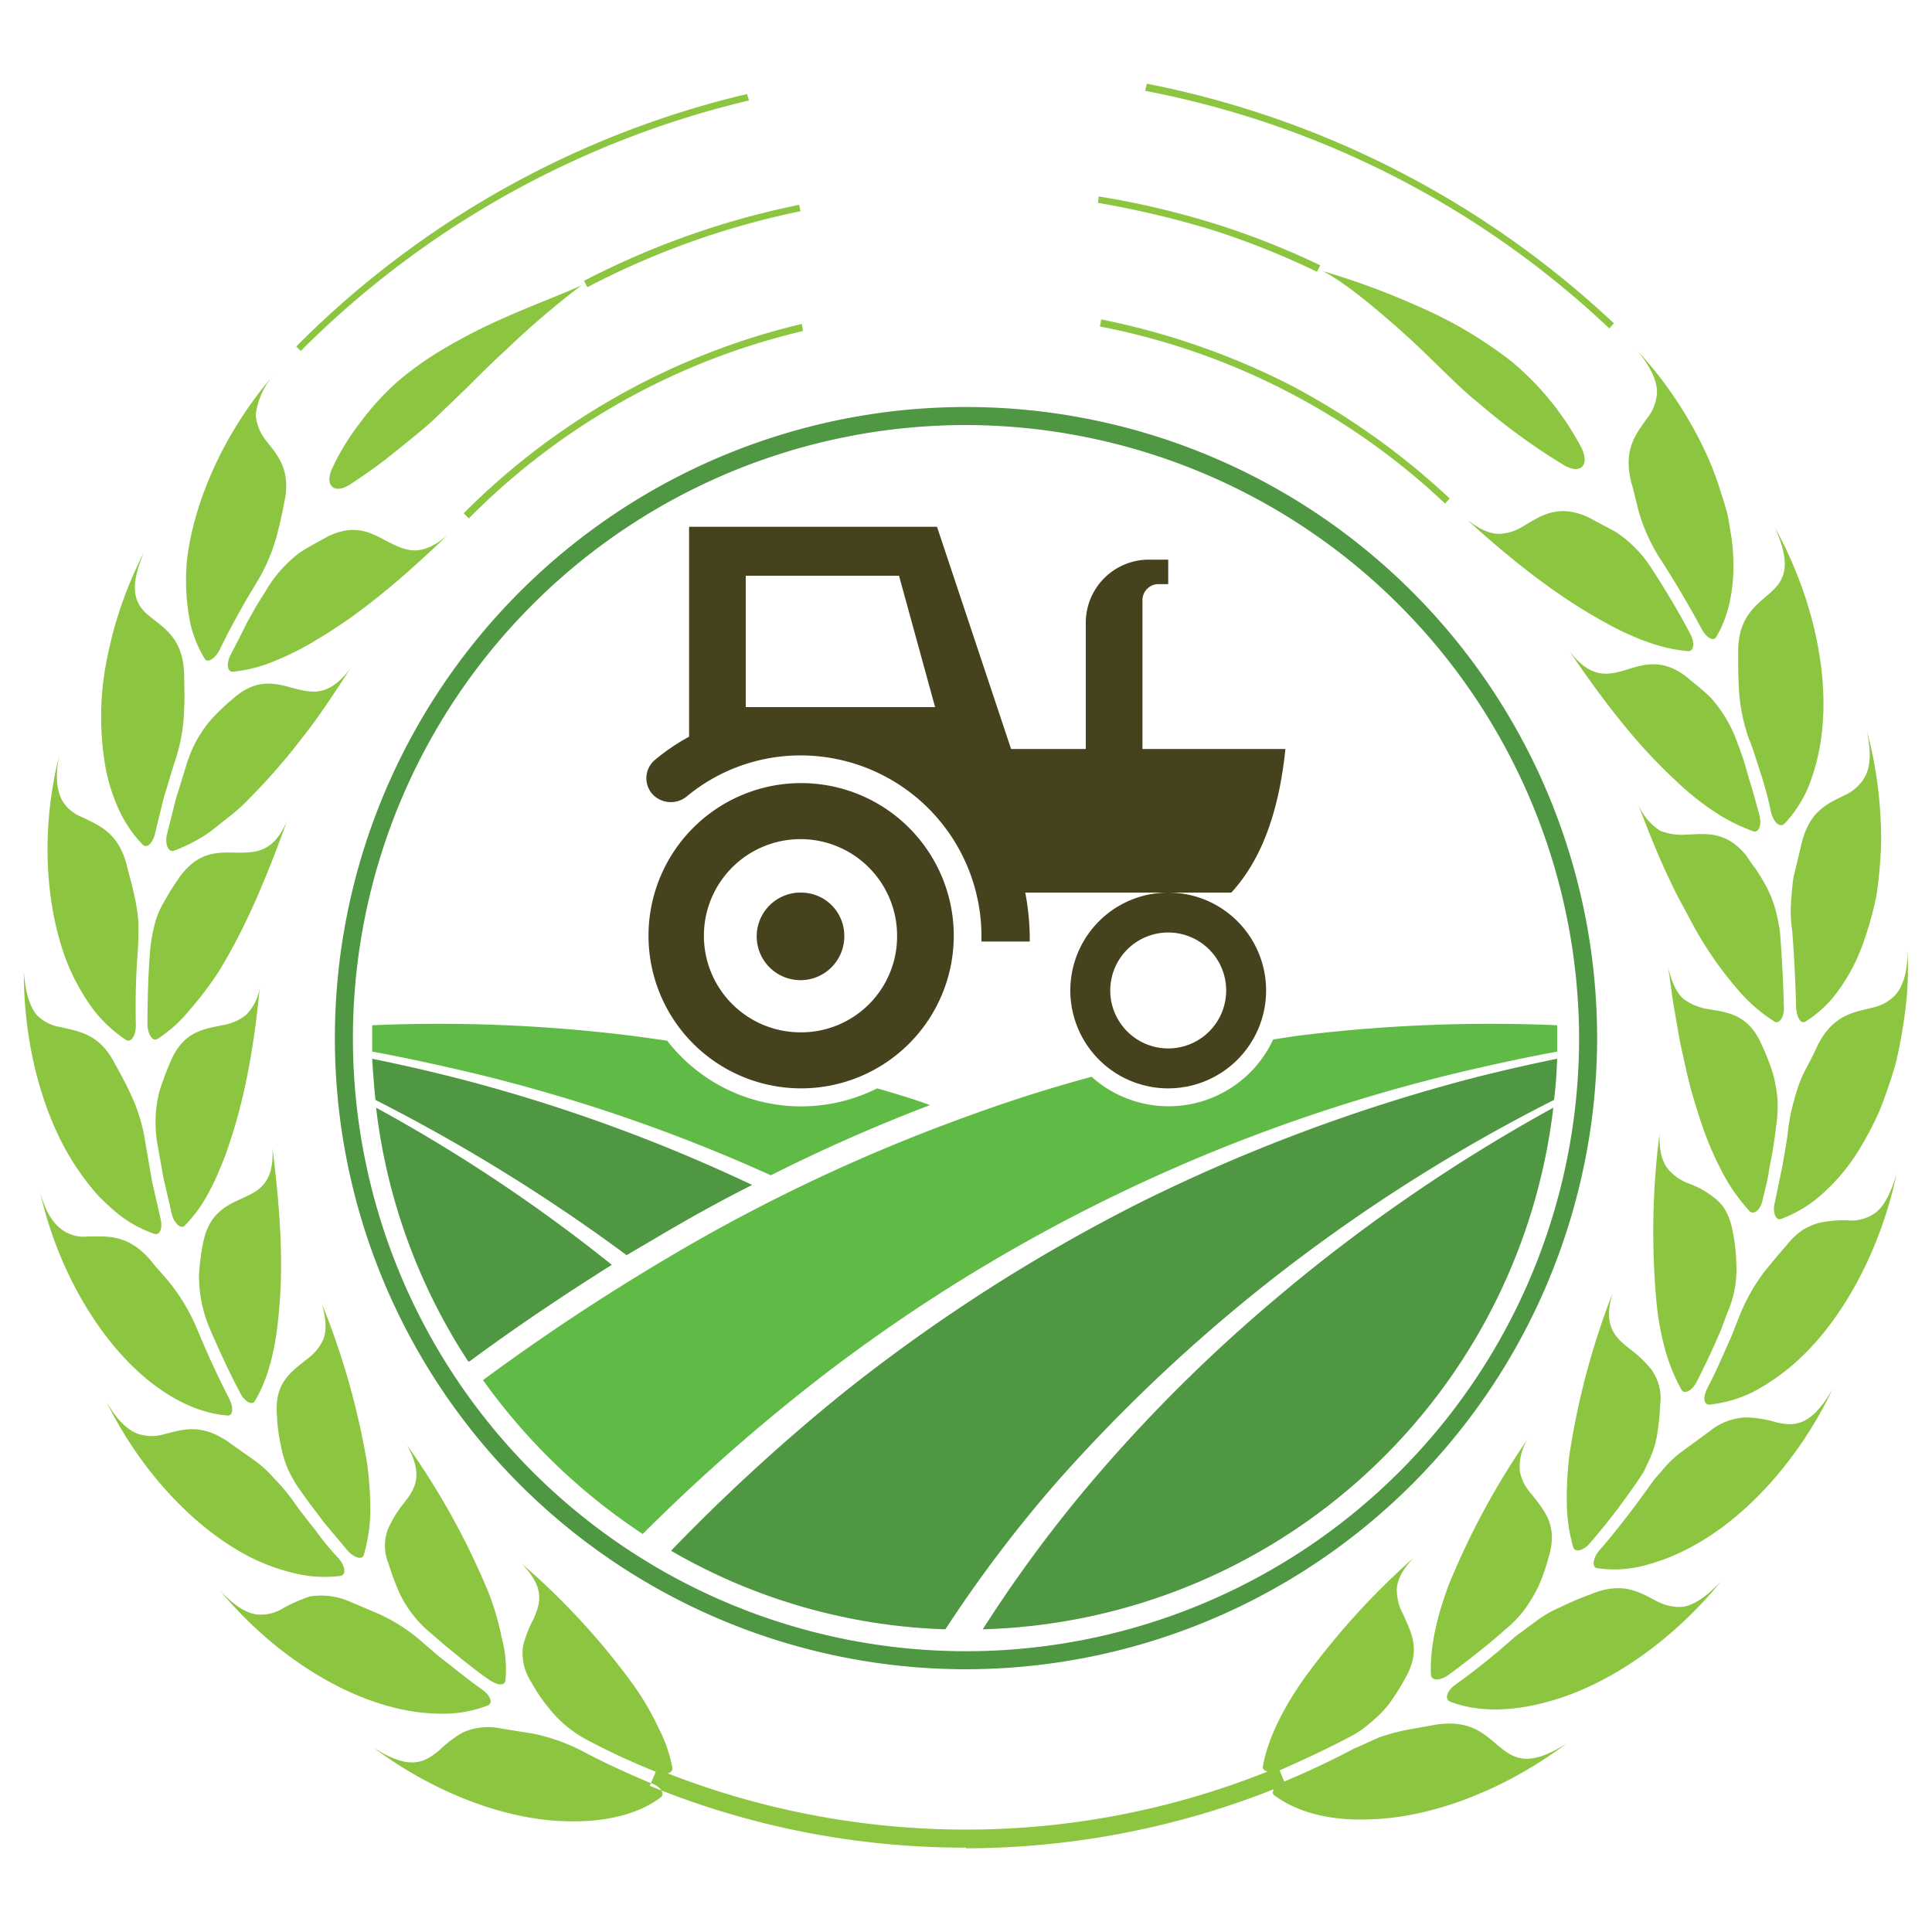 <svg id="Layer_2" data-name="Layer 2" xmlns="http://www.w3.org/2000/svg" viewBox="0 0 300 300">
  <defs>
    <style>
      .cls-1 {
        fill: #8cc540;
      }

      .cls-2 {
        fill: #509743;
      }

      .cls-3 {
        fill: #60bb46;
      }

      .cls-4 {
        fill: #46421d;
      }
    </style>
  </defs>
  <title>1-05</title>
  <g>
    <path class="cls-1" d="M101.1,276.9c1.5.5,2.2,1.6,1.5,2.2-3.2,2.4-8.1,3.9-14.7,3.7-9.4-.2-20.5-4.4-30-11.5,5.8,3.8,8.1,2.3,10.3.5a18,18,0,0,1,3.7-2.8,9.6,9.6,0,0,1,5.9-.6l5,.8a29.5,29.5,0,0,1,7.8,2.8C94,273.8,97.5,275.4,101.1,276.9Zm.7-1.8c1.5.6,2.7.3,2.6-.6a22.1,22.1,0,0,0-2.1-6.1,42.8,42.8,0,0,0-3.9-6.7A109.9,109.9,0,0,0,81,242.8c3.6,3.7,3,6,1.8,8.7a17.5,17.5,0,0,0-1.6,4.2,8.2,8.2,0,0,0,1.3,5.5,25.5,25.5,0,0,0,2.7,4,18.7,18.7,0,0,0,6.2,5.1A108,108,0,0,0,101.8,275.1Zm-36.1-20a27.1,27.1,0,0,0-6.9-4.5l-4.7-2a11.2,11.2,0,0,0-6-.7,25.4,25.4,0,0,0-4.1,1.8,6.6,6.6,0,0,1-4.1,1c-1.6-.2-3.5-1.3-5.8-3.8,7.5,9.1,17.4,15.7,26.5,18.1a30.5,30.5,0,0,0,8.5,1.1,19,19,0,0,0,6.7-1.3c.8-.4.3-1.6-1-2.5s-3.1-2.3-4.6-3.5L67.9,257Zm3.4.4,2.2,1.8c1.5,1.2,3,2.4,4.6,3.5s2.6.9,2.6,0a18.6,18.6,0,0,0-.6-6.5,40.6,40.6,0,0,0-2.2-7.4,116.9,116.9,0,0,0-12.5-22.5c2.5,4.5,1.4,6.6-.4,8.9a17.6,17.6,0,0,0-2.4,3.8,7.1,7.1,0,0,0-.1,5.6,42.8,42.8,0,0,0,1.7,4.6,18,18,0,0,0,4.9,6.3ZM45.4,232.9a30.4,30.4,0,0,0-2.8-3.3,18.2,18.2,0,0,0-2.9-2.7L35.6,224c-4.4-3.1-7.3-2-10.1-1.3a6.7,6.7,0,0,1-4.2-.1c-1.5-.6-3.1-2-4.8-5,5.2,10.6,13.3,19.3,21.6,23.8a31.2,31.2,0,0,0,8.1,3,19.4,19.4,0,0,0,6.7.3c.9-.2.7-1.5-.3-2.7a40.2,40.2,0,0,1-3.7-4.5C47.7,236,46.5,234.5,45.4,232.9Zm4.9,3.5,3.7,4.4c1,1.1,2.3,1.5,2.5.6a25.2,25.2,0,0,0,1-6.4,54.5,54.5,0,0,0-.5-7.8,117.8,117.8,0,0,0-7-24.7c.7,2.5.7,4.2.2,5.5a7.7,7.7,0,0,1-2.6,3.1c-2.2,1.8-5,3.5-4.6,8.5a26.3,26.3,0,0,0,.6,4.8,17.3,17.3,0,0,0,1.1,3.7,20,20,0,0,0,2.2,3.7C48,233.4,49.2,234.9,50.3,236.4ZM30.7,206.6a30.1,30.1,0,0,0-4.1-7.1c-1.1-1.4-2.3-2.6-3.3-3.9-3.5-4-6.7-3.6-9.6-3.6a5.8,5.8,0,0,1-4-1c-1.3-.9-2.6-2.6-3.5-6,2.6,11.6,8.5,21.9,15.5,28.2,4.9,4.4,9.7,6.3,13.6,6.6.9.1,1-1.2.3-2.6C33.8,213.7,32.2,210.2,30.7,206.6Zm6.6,9.7c.7,1.4,1.9,2,2.3,1.2,2.1-3.5,3.2-8.1,3.7-13.7.8-8.1.1-16.9-1-25.6.3,5.1-1.7,6.5-4.3,7.7s-5.6,2.3-6.5,7.3a37,37,0,0,0-.6,4.8,21.2,21.2,0,0,0,1.5,7.9C33.9,209.4,35.5,212.9,37.3,216.3ZM22.6,177.6a27,27,0,0,0-2.4-7.9c-.7-1.5-1.5-3-2.3-4.4-2.4-4.8-5.6-5.1-8.4-5.8a6.6,6.6,0,0,1-3.8-1.9c-1-1.2-1.7-3.2-2-6.6,0,11.8,3.2,23.2,8.6,30.9a39.8,39.8,0,0,0,2.9,3.7,35.8,35.8,0,0,0,2.9,2.7,18.6,18.6,0,0,0,5.9,3.3c.9.2,1.3-1,.9-2.5l-1.3-5.7Zm2.8,5.4,1.3,5.6c.4,1.5,1.5,2.3,2,1.7a21.8,21.8,0,0,0,3.8-5.3,35.4,35.4,0,0,0,1.6-3.4c.5-1.2,1-2.4,1.4-3.7,2.7-7.8,4.1-16.5,4.9-25.3a7.5,7.5,0,0,1-2.2,5,7.8,7.8,0,0,1-3.7,1.6c-2.8.6-6,.9-8,5.6a47,47,0,0,0-1.7,4.5,19.6,19.6,0,0,0-.4,8.1Zm-4-35.4c.1-1.5.1-2.9.1-4.3a25.7,25.7,0,0,0-.6-4c-.3-1.6-.8-3.2-1.2-4.9-1.3-5.1-4.3-6.2-6.9-7.5a6,6,0,0,1-3.2-2.7c-.7-1.4-1.1-3.5-.4-6.9-2.9,11.5-2.2,23.3,1.2,32.1a32.8,32.8,0,0,0,4.2,7.5,21.1,21.1,0,0,0,5,4.6c.8.4,1.5-.7,1.5-2.3A112.3,112.3,0,0,1,21.4,147.6Zm1.5,11.6c.1,1.5.8,2.6,1.6,2.1a21.2,21.2,0,0,0,4.8-4.3,52.9,52.9,0,0,0,4.7-6.2c4.3-7,7.6-15.1,10.6-23.4-2,4.7-4.5,5-7.4,5s-6-.5-9.1,3.5a41,41,0,0,0-2.6,4.1,13,13,0,0,0-1.5,3.6,27,27,0,0,0-.7,4.1C23,151.5,22.9,155.4,22.9,159.2Zm4.3-41.1a27.7,27.7,0,0,0,1.4-8.2c.1-1.7,0-3.3,0-5-.1-5.4-2.7-7.1-5-8.9s-4-3.9-1.2-10.3a61.6,61.6,0,0,0-5.7,16.2,45,45,0,0,0-.6,15.4,29.9,29.9,0,0,0,.9,4.5,33.5,33.5,0,0,0,1.4,3.8,19.7,19.7,0,0,0,3.8,5.6c.7.6,1.6-.4,1.9-1.9l1.4-5.7C26.1,121.8,26.6,119.9,27.2,118.1Zm.1,6-1.4,5.6c-.3,1.5.3,2.7,1.1,2.4a24.2,24.2,0,0,0,5.7-3l2.9-2.3a25.2,25.2,0,0,0,3-2.7,95.7,95.7,0,0,0,8.3-9.5c2.7-3.4,5.1-7.1,7.5-10.8-3.1,4.1-5.5,3.9-8.3,3.2s-5.8-2-9.7,1.3a36.1,36.1,0,0,0-3.5,3.3,19,19,0,0,0-3.9,7ZM39.7,90.7A27.8,27.8,0,0,0,43,83.1c.4-1.6.8-3.2,1.1-4.9,1.2-5.2-1-7.5-2.8-9.8a7.6,7.6,0,0,1-1.6-3.9,11.6,11.6,0,0,1,2.8-6.3C34.8,67.1,30,78,29,87.3a34.3,34.3,0,0,0,.4,8.7,18,18,0,0,0,2.4,6.3c.4.7,1.6,0,2.3-1.4l1.3-2.6,1.4-2.6,1.4-2.5Zm.1,3.4-1.4,2.5-1.3,2.6-1.3,2.5c-.7,1.4-.5,2.7.4,2.6a22.5,22.5,0,0,0,6.3-1.6,44.9,44.9,0,0,0,6.9-3.5c7.1-4.2,13.7-10,20.1-16.1-4,3.4-6.3,2.5-8.9,1.2s-5.1-3.2-9.7-1c-1.4.8-2.8,1.5-4.2,2.4a19.8,19.8,0,0,0-5.4,6Zm22-34.9a41.2,41.2,0,0,0-6,6.6,36.4,36.4,0,0,0-4.2,6.9c-1.3,2.8.4,4.1,2.8,2.5s4.3-2.9,6.4-4.6,4.3-3.4,6.4-5.3l5.2-5c1.9-1.9,4-4,6.2-6a132.9,132.9,0,0,1,11.7-10c-3.2,1.5-8.8,3.5-14.3,6.1a86.5,86.5,0,0,0-8,4.3A50.1,50.1,0,0,0,61.8,59.2ZM116,14.6A145.9,145.9,0,0,0,46,53.8l.7.7a145.7,145.7,0,0,1,69.6-38.9Zm8.5,35.7A110,110,0,0,0,72,79.7l.8.8a107.6,107.6,0,0,1,51.9-29.1Zm-.4-18.5A127.8,127.8,0,0,0,90.7,43.6l.5,1a125.8,125.8,0,0,1,33.1-11.8ZM100.9,277.3a129,129,0,0,0,49.1,9.6v-2.8a127.5,127.5,0,0,1-48-9.4Zm108.3-7.4a15.1,15.1,0,0,0,3.6-2.4,18.5,18.5,0,0,0,2.8-2.8,35.4,35.4,0,0,0,2.6-4.1c2.6-4.5.8-7.3-.3-9.9a7.9,7.9,0,0,1-1-4c.1-1.4.8-2.9,2.6-4.8a115.9,115.9,0,0,0-17.4,19.3c-3.2,4.7-5.3,9.1-6,13.1-.1.8,1.2,1.1,2.6.6C202.3,273.3,205.8,271.7,209.2,269.9Zm-9.7,6.7c-1.5.6-2.3,1.7-1.6,2.2,3.4,2.5,8.4,4,15,3.7,9.6-.3,20.8-4.6,30.4-11.8-5.9,3.8-8.2,2.4-10.5.5s-4.4-4.2-9.8-3.4l-5,.9a33.1,33.1,0,0,0-3.9,1.1l-4,1.8C206.7,273.4,203.1,275.1,199.5,276.6ZM234,252.8a17,17,0,0,0,2.9-3.1,24.9,24.9,0,0,0,2-3.4,31.6,31.6,0,0,0,1.6-4.6c1.5-5-.9-7.3-2.6-9.6a7.4,7.4,0,0,1-1.9-3.6,8.1,8.1,0,0,1,1.4-5.3A118.5,118.5,0,0,0,225,246c-2,5.3-3,10.1-2.8,14.1.1.9,1.4.9,2.7,0C228,257.8,231.1,255.4,234,252.8Zm-8,8.8c-1.3.9-1.7,2.2-.9,2.6,3.8,1.5,9,1.8,15.4,0,9.2-2.5,19.1-9.3,26.7-18.6-2.4,2.5-4.2,3.6-5.8,3.9a7.4,7.4,0,0,1-4.2-.9c-2.7-1.4-5.3-3.1-10.3-1a47.3,47.3,0,0,0-4.7,2,17.5,17.5,0,0,0-3.5,2l-3.5,2.6A110.2,110.2,0,0,1,226,261.6Zm28-31.2,1.2-1.8.9-1.9a15.1,15.1,0,0,0,1.2-3.8,40.7,40.7,0,0,0,.5-4.9,7.5,7.5,0,0,0-1.5-5.5,19,19,0,0,0-3.3-3.1c-2.3-1.8-4.1-3.6-2.6-8.6a118.3,118.3,0,0,0-6.7,25.1,55,55,0,0,0-.4,7.9,26,26,0,0,0,1,6.5c.3.8,1.6.5,2.6-.7A107.1,107.1,0,0,0,254,230.4Zm-5.7,10.4c-1,1.2-1.1,2.6-.3,2.7a18.2,18.2,0,0,0,6.9-.3A32.3,32.3,0,0,0,263,240c8.4-4.6,16.5-13.6,21.6-24.4-3.4,6.1-6.2,5.9-9,5.2a17,17,0,0,0-4.6-.7,9.6,9.6,0,0,0-5.6,2.2l-4.1,3a15.8,15.8,0,0,0-3,2.8l-1.4,1.6-1.3,1.8C253.3,234.7,250.9,237.8,248.3,240.8Zm19.9-36.9a16.8,16.8,0,0,0,1.4-8,26.3,26.3,0,0,0-.6-4.9,9.5,9.5,0,0,0-1.1-3.1,6.3,6.3,0,0,0-1.7-1.9,13.9,13.9,0,0,0-3.9-2.2,7.8,7.8,0,0,1-3.4-2.4c-.8-1.1-1.3-2.8-1.2-5.4a119.8,119.8,0,0,0-.5,26,42.3,42.3,0,0,0,1.4,7.7,28.7,28.7,0,0,0,2.5,6.1c.5.8,1.7.1,2.4-1.3s1.7-3.4,2.5-5.2l1.2-2.7Zm.7,3.5-1.2,2.7c-.8,1.8-1.6,3.6-2.5,5.3s-.6,2.8.3,2.7a20.2,20.2,0,0,0,6.6-1.9,33.1,33.1,0,0,0,7.1-5c7.1-6.5,12.8-17.2,15.3-28.9-1,3.3-2.1,5.2-3.4,6.1a6.4,6.4,0,0,1-4.2,1.1,17.5,17.5,0,0,0-4.5.4,10.6,10.6,0,0,0-2.5,1.1,11.1,11.1,0,0,0-2.5,2.4c-1.2,1.3-2.2,2.6-3.3,3.9a30.1,30.1,0,0,0-4.1,7.3Zm6.9-32.6a20,20,0,0,0,.2-4.2,22.6,22.6,0,0,0-.7-3.9,36.6,36.6,0,0,0-1.8-4.6c-2.1-4.7-5.4-4.9-8.2-5.4a8.5,8.5,0,0,1-3.9-1.6c-1-.9-1.8-2.4-2.4-5,.4,2.3.6,4.5,1,6.7s.7,4.3,1.2,6.5.9,4.2,1.5,6.3,1.2,4,1.9,6a52.1,52.1,0,0,0,3.2,7.1,28.9,28.9,0,0,0,3.9,5.4c.7.6,1.7-.3,2-1.8l.7-2.9c.2-.9.3-1.9.5-2.8S275.6,176.8,275.8,174.8Zm1,6.1-.6,2.9-.6,2.9c-.4,1.5.1,2.8.9,2.6a19.8,19.8,0,0,0,6-3.5,31.1,31.1,0,0,0,5.7-6.5,52.8,52.8,0,0,0,3.6-6.7,75.1,75.1,0,0,0,2.6-7.6,79.4,79.4,0,0,0,1.5-8.5,51.8,51.8,0,0,0,.3-8.8c0,3.5-.8,5.5-1.8,6.7a6.9,6.9,0,0,1-3.8,2.1c-2.8.7-6,1.1-8.4,5.9-.7,1.6-1.5,3-2.3,4.6a24.3,24.3,0,0,0-1.3,3.8,29.8,29.8,0,0,0-.9,4.3C277.5,177.1,277.1,179,276.8,180.9Zm-.4-36.1a25.9,25.9,0,0,0-.9-4.2,17,17,0,0,0-1.6-3.6,23.9,23.9,0,0,0-1.3-2.1,24.3,24.3,0,0,1-1.4-2c-3.2-4-6.5-3.4-9.3-3.3a9.1,9.1,0,0,1-4.1-.6,8.9,8.9,0,0,1-3.5-4.3c1.6,4.2,3.2,8.3,5.1,12.2.9,2,2,3.9,3,5.8a57,57,0,0,0,8,11.6,24.8,24.8,0,0,0,5.1,4.3c.7.5,1.6-.6,1.5-2.2C276.9,152.5,276.7,148.6,276.4,144.8Zm2.5,11.6c.1,1.6.7,2.7,1.5,2.2a18.2,18.2,0,0,0,5-4.7,29.1,29.1,0,0,0,4-7.7,51.9,51.9,0,0,0,2-7.3,69.7,69.7,0,0,0,.7-8.1,65.7,65.7,0,0,0-2.2-17.3c.7,3.5.5,5.6-.3,7.1a6.9,6.9,0,0,1-3.2,2.9c-2.6,1.3-5.5,2.4-6.7,7.7l-.6,2.5-.6,2.5c-.2,1.3-.3,2.6-.4,4a21.6,21.6,0,0,0,.2,4.4C278.6,148.5,278.8,152.5,278.9,156.4Zm-9.1-41a20.9,20.9,0,0,0-4.1-7c-1.2-1.2-2.5-2.2-3.7-3.2-4-3.2-7.1-1.9-9.8-1.1s-5.3,1.2-8.5-3c5,7.4,10.4,14.5,16.5,20.1a42.2,42.2,0,0,0,6.1,4.9,28,28,0,0,0,6,3c.8.2,1.3-1,.9-2.5s-1-3.8-1.6-5.6l-.8-2.8C270.5,117.3,270.2,116.4,269.8,115.4Zm2.8,2.2.9,2.8q.9,2.8,1.5,5.7c.4,1.6,1.4,2.5,2.1,1.8a19.4,19.4,0,0,0,3.7-5.7,32,32,0,0,0,2.1-8.5c1.1-9.5-1.5-21.3-7.3-31.8,2.9,6.4,1.2,8.5-1,10.4s-4.8,3.8-4.7,9.2c0,1.7,0,3.4.1,5.1a27.7,27.7,0,0,0,1.6,8.2C272,115.7,272.3,116.7,272.6,117.6Zm-16-29.1a19,19,0,0,0-5.7-5.9l-4.3-2.3c-4.7-2.1-7.3-.2-9.9,1.3a7.6,7.6,0,0,1-3.9,1.3c-1.4,0-2.9-.6-5-2.2,6.6,6,13.6,11.6,20.8,15.6,4.9,2.8,9.5,4.5,13.5,4.8.9.1,1.1-1.2.4-2.6C260.7,95.1,258.7,91.7,256.6,88.5Zm7.6,9.1c.7,1.4,1.9,2.1,2.3,1.3,2.1-3.5,3.2-8.6,2.4-15.2l-.6-3.6c-.3-1.2-.7-2.5-1.1-3.7a46.9,46.9,0,0,0-3-7.5,61.7,61.7,0,0,0-9.9-14.4c2.2,2.7,3,4.8,3,6.4a7,7,0,0,1-1.5,4c-1.7,2.4-3.8,4.8-2.5,10,.5,1.6.8,3.3,1.3,5a28.6,28.6,0,0,0,3.6,7.5Q261.4,92.4,264.2,97.6ZM229.5,62.5a99.2,99.2,0,0,0,13.3,9.7c2.5,1.5,4.1.2,2.8-2.6a44.3,44.3,0,0,0-10.8-13.4,66,66,0,0,0-14.5-8.6,116.3,116.3,0,0,0-14.9-5.5c3.2,1.6,7.8,5.4,12.3,9.4S226.3,60,229.5,62.5ZM170.8,50.7a107.8,107.8,0,0,1,53.6,27.5l.7-.8A113.2,113.2,0,0,0,200,59.6a114.5,114.5,0,0,0-29-10Zm7-36.6A144.5,144.5,0,0,1,249.9,51l.7-.8A147.3,147.3,0,0,0,178.1,13Zm-7.3,17.4a146.6,146.6,0,0,1,17.4,4.1,124.7,124.7,0,0,1,16.6,6.6l.5-1a122.1,122.1,0,0,0-16.8-6.6,132.2,132.2,0,0,0-17.6-4.1Zm28,242.9a126.1,126.1,0,0,1-48.5,9.7V287a130.3,130.3,0,0,0,49.6-9.9Z"/>
    <path class="cls-2" d="M70.9,167.4A256.6,256.6,0,0,1,116.8,184c-5,2.5-10,5.3-14.9,8.2l-4.6,2.7a274.7,274.7,0,0,0-39-24.1c-.2-2.1-.4-4.3-.5-6.4C62.2,165.3,66.6,166.3,70.9,167.4Zm1.8,44h.2c7.3-5.4,14.8-10.4,22.1-15A249.9,249.9,0,0,0,58.4,172,91.3,91.3,0,0,0,72.7,211.4Zm122.6-11a263,263,0,0,1,46-29.6c.3-2.1.4-4.3.5-6.4-4.4.9-8.8,1.9-13.1,3a269.2,269.2,0,0,0-51.6,19.3,266.3,266.3,0,0,0-46.3,29.7,293.6,293.6,0,0,0-26.6,24.4A90.6,90.6,0,0,0,146.8,253a206.1,206.1,0,0,1,17.5-23.1A254.1,254.1,0,0,1,195.3,200.4Zm1.8,2.1a241.3,241.3,0,0,0-29.7,30.1A211.9,211.9,0,0,0,152.6,253a91.8,91.8,0,0,0,88.6-81A262.4,262.4,0,0,0,197.1,202.5ZM248,161.2a98,98,0,1,0-98,98A98.1,98.1,0,0,0,248,161.2Zm-2.8,0A95.2,95.2,0,1,1,150,66,95.4,95.4,0,0,1,245.2,161.2Z"/>
    <path class="cls-3" d="M136.2,169c2.8.8,5.5,1.6,8.2,2.6a265.7,265.7,0,0,0-24.7,10.9,258.9,258.9,0,0,0-48.5-16.4c-4.4-1-8.9-2-13.4-2.8v-4.1a241.9,241.9,0,0,1,40.8,1.7l5,.7a26.3,26.3,0,0,0,32.6,7.4Zm105.6-9.8a241.9,241.9,0,0,0-40.8,1.7l-3.3.5a17.9,17.9,0,0,1-28.2,5.8q-9.6,2.6-18.9,6a271.3,271.3,0,0,0-46.9,22.1,339.2,339.2,0,0,0-28.7,19,94,94,0,0,0,24.8,23.9,293,293,0,0,1,28.5-25,262.9,262.9,0,0,1,100.1-47.1c4.4-1,8.9-2,13.4-2.8v-4.1Z"/>
    <path class="cls-4" d="M131.1,145.3a6.8,6.8,0,1,1-6.7-6.7A6.7,6.7,0,0,1,131.1,145.3Zm17,0a23.7,23.7,0,1,1-23.7-23.7A23.7,23.7,0,0,1,148.1,145.3Zm-8.8,0a15,15,0,1,0-14.9,15A14.9,14.9,0,0,0,139.3,145.3Zm57.3,8.5a15.2,15.2,0,1,1-15.2-15.2A15.2,15.2,0,0,1,196.6,153.8Zm-6.2,0a9,9,0,1,0-9,9A9,9,0,0,0,190.4,153.8Zm.8-15.2h-32a38.4,38.4,0,0,1,.7,7.6h-7.5v-.9a28.1,28.1,0,0,0-28-28,27.7,27.7,0,0,0-17.8,6.4,3.9,3.9,0,0,1-5.3-.4,3.7,3.7,0,0,1,.4-5.3,31,31,0,0,1,5.3-3.6V81.8h38.5L157,116.3h11.6V96.7a9.8,9.8,0,0,1,9.8-9.8h3v3.8h-1.5a2.5,2.5,0,0,0-2.5,2.5v23.1h22.2C198.6,126,195.9,133.5,191.2,138.6Zm-46-28.8-5.6-20.4H115.8v20.4Z"/>
  </g>
</svg>
